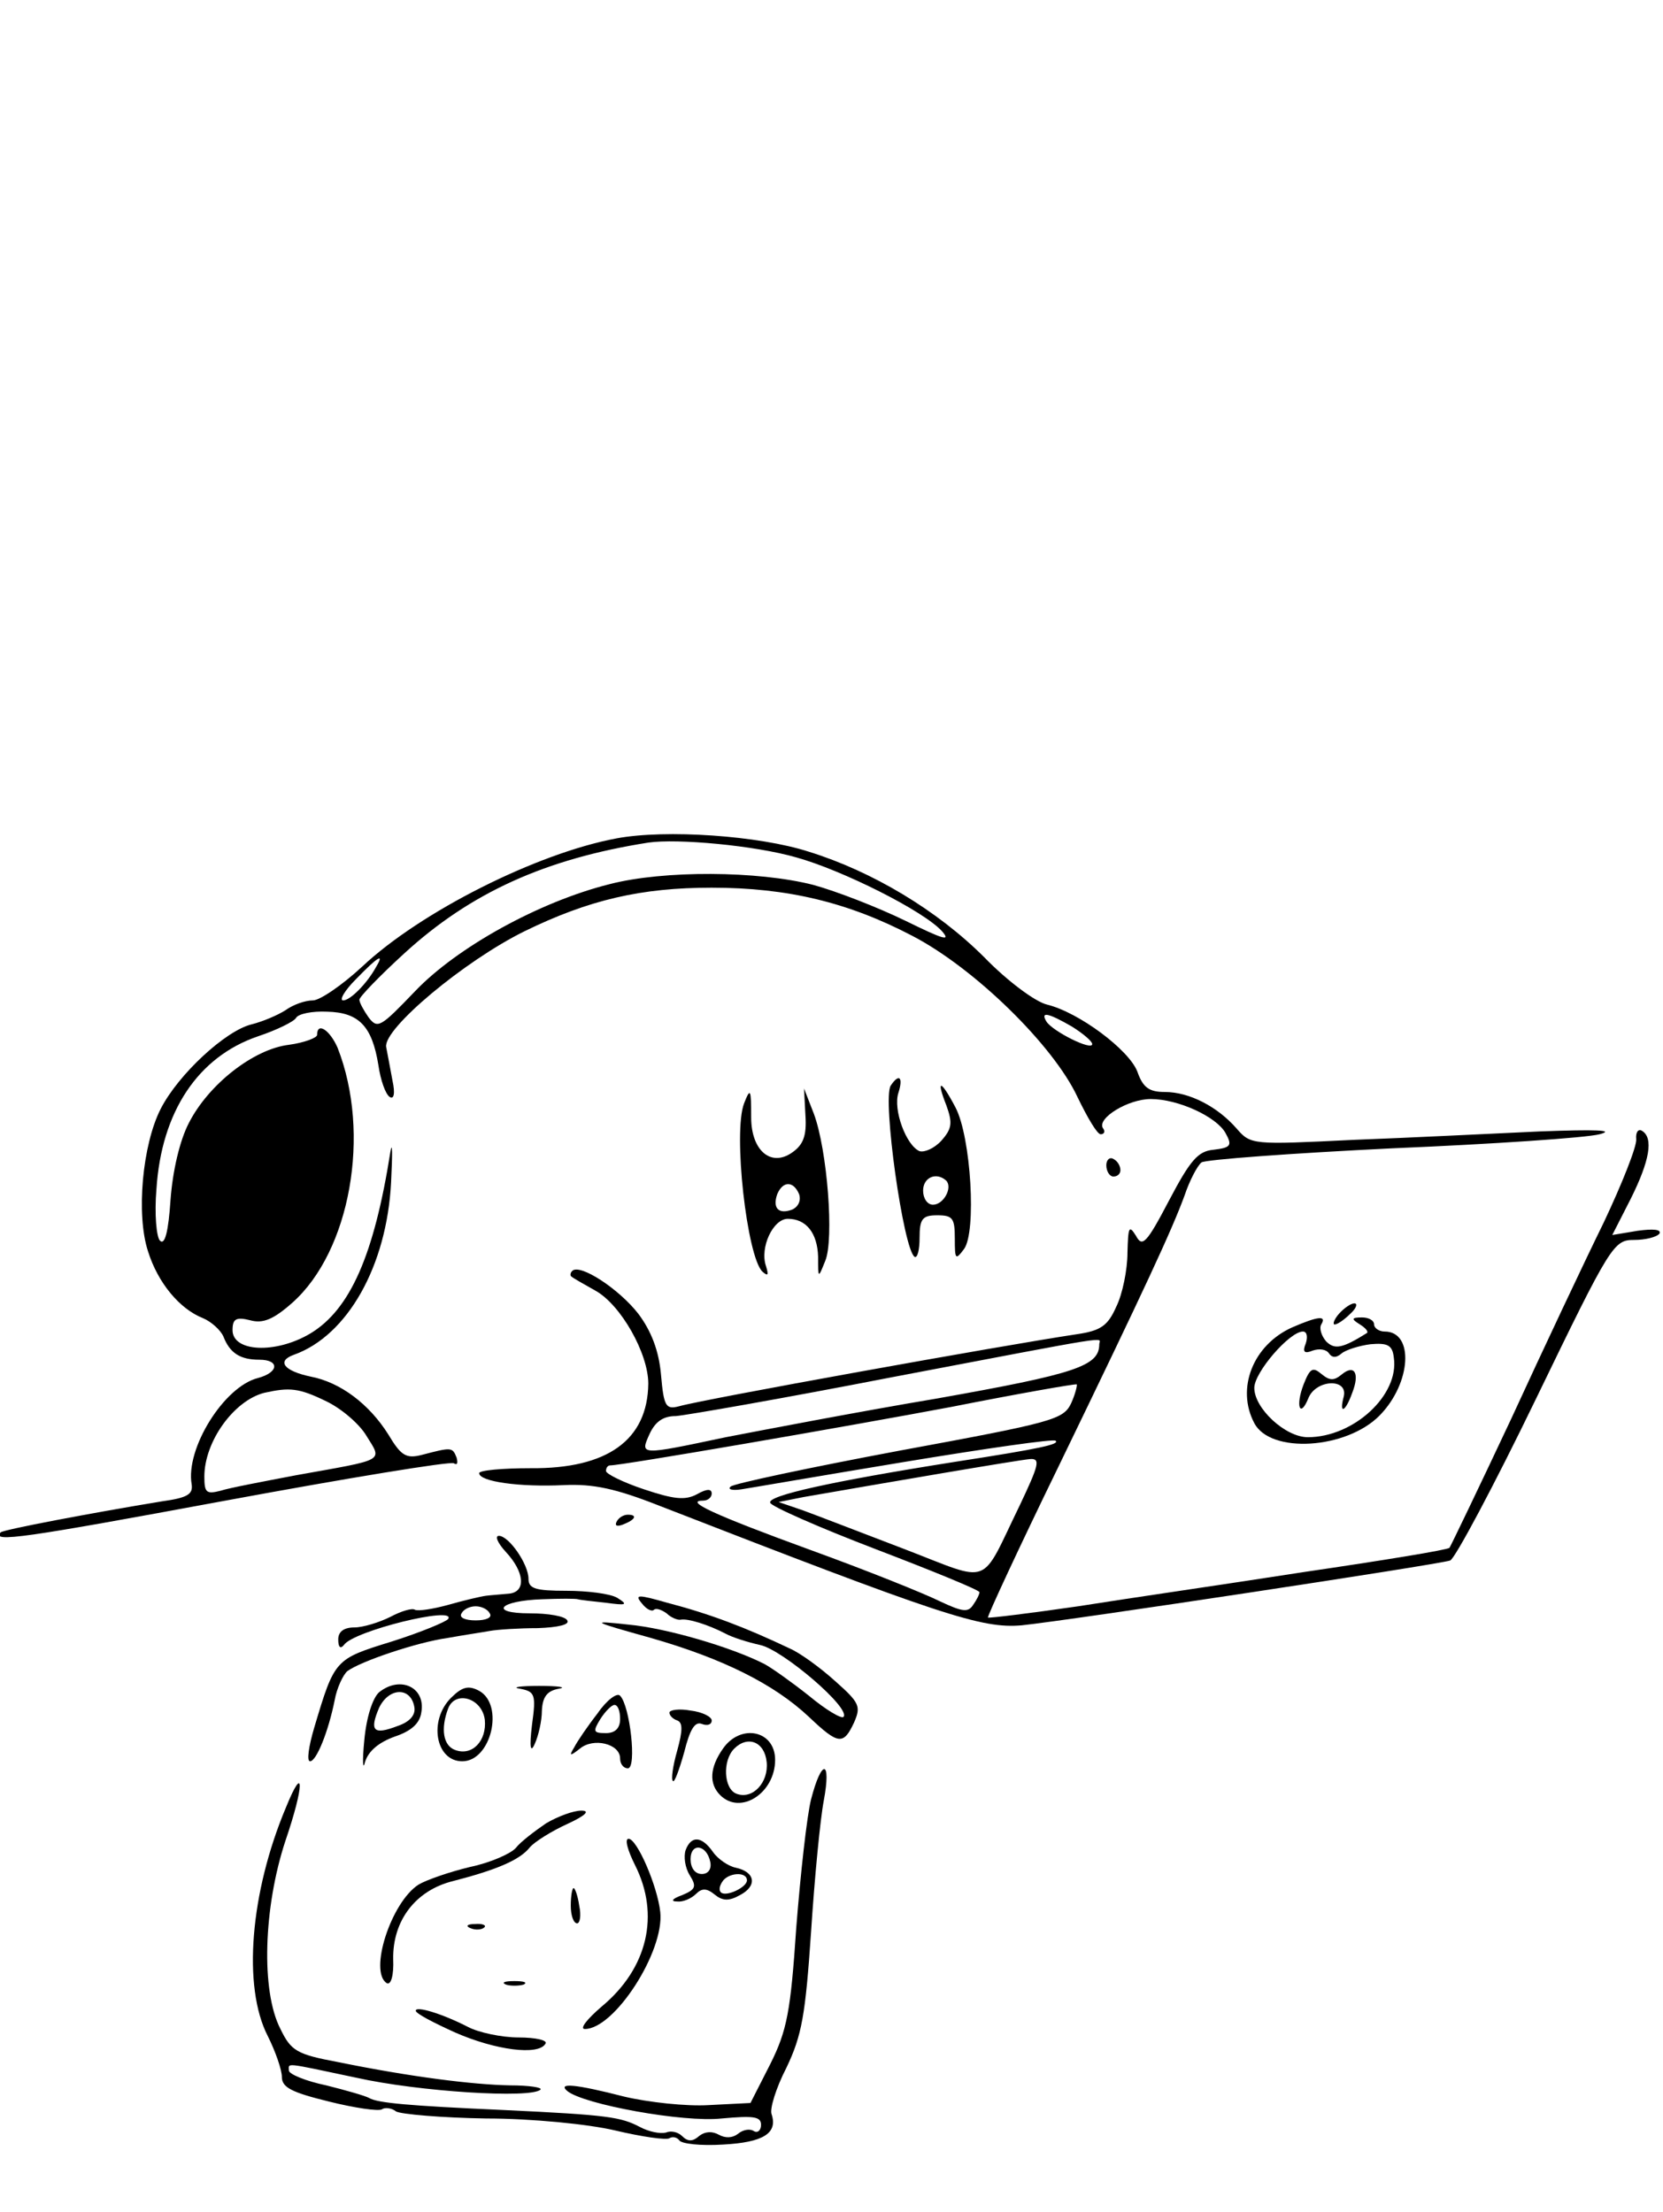<?xml version="1.0" standalone="no"?>
<!DOCTYPE svg PUBLIC "-//W3C//DTD SVG 20010904//EN"
 "http://www.w3.org/TR/2001/REC-SVG-20010904/DTD/svg10.dtd">
<svg version="1.0" xmlns="http://www.w3.org/2000/svg"
 width="236pt" height="314pt" viewBox="0 0 236 314"
 preserveAspectRatio="xMidYMid meet">

<g transform="translate(0,314) scale(0.1,-0.1)"
fill="#000000" stroke="none">
<path d="M875 1950 c-113 -21 -278 -104 -361 -182 -28 -26 -60 -48 -70 -48
-11 0 -28 -6 -39 -14 -11 -7 -32 -16 -48 -20 -37 -9 -104 -71 -129 -120 -26
-51 -35 -150 -18 -202 14 -45 45 -82 78 -95 12 -5 25 -17 29 -26 9 -23 23 -33
51 -33 29 0 28 -18 -2 -26 -48 -12 -103 -100 -94 -151 2 -14 -6 -19 -42 -24
-103 -17 -224 -40 -229 -44 -14 -15 33 -8 319 45 173 32 319 56 324 53 5 -3 6
0 4 8 -6 15 -7 15 -49 4 -23 -6 -30 -1 -48 29 -27 43 -68 74 -110 82 -38 8
-49 22 -24 31 76 27 132 126 138 245 2 40 2 60 -1 43 -23 -146 -57 -224 -114
-258 -49 -29 -110 -26 -110 5 0 16 5 19 25 14 18 -5 33 1 60 25 82 73 112 240
64 362 -11 25 -29 37 -29 18 0 -4 -18 -11 -40 -14 -50 -6 -114 -56 -142 -111
-13 -25 -23 -68 -26 -109 -3 -45 -8 -65 -15 -58 -5 5 -8 38 -5 73 7 110 59
188 144 217 27 9 51 21 54 26 3 6 23 10 44 9 45 -1 64 -20 73 -76 3 -21 10
-41 16 -45 6 -4 8 5 4 23 -3 16 -7 38 -9 48 -4 26 111 122 196 164 92 45 166
62 266 62 108 0 194 -21 284 -68 89 -46 201 -156 235 -229 14 -29 28 -53 33
-53 5 0 7 4 3 9 -8 14 36 41 68 41 39 0 93 -25 106 -48 10 -18 8 -21 -17 -24
-22 -2 -33 -15 -63 -72 -32 -61 -38 -67 -47 -50 -10 16 -11 12 -12 -24 0 -24
-7 -59 -16 -77 -12 -27 -22 -34 -57 -39 -106 -16 -528 -92 -563 -102 -19 -5
-22 -1 -26 45 -3 34 -14 62 -32 86 -27 35 -83 72 -94 61 -3 -3 -3 -7 -1 -8 2
-2 18 -11 34 -20 36 -20 75 -89 75 -132 -1 -80 -58 -121 -167 -120 -40 0 -73
-3 -73 -7 0 -12 57 -20 120 -17 42 2 74 -5 135 -29 401 -156 458 -175 515
-170 68 7 590 86 608 92 7 3 62 106 122 230 106 219 110 225 139 225 16 0 32
4 36 9 3 6 -9 7 -31 4 l-36 -6 26 51 c27 54 33 87 16 97 -5 3 -9 -2 -8 -12 1
-10 -20 -63 -46 -118 -27 -55 -86 -180 -131 -278 -46 -98 -86 -181 -88 -184
-3 -3 -95 -18 -204 -34 -109 -17 -254 -38 -323 -49 -69 -10 -126 -17 -128 -16
-1 2 43 97 99 212 125 258 162 338 180 387 7 21 18 42 24 47 5 4 127 13 270
20 143 6 276 15 295 20 23 6 -5 7 -85 4 -66 -3 -185 -9 -265 -12 -143 -7 -145
-7 -165 16 -27 31 -67 52 -102 52 -22 0 -31 6 -39 29 -12 31 -83 84 -128 95
-17 4 -57 34 -89 67 -67 67 -159 122 -249 150 -71 23 -203 32 -273 19z m255
-27 c65 -18 181 -76 207 -105 13 -15 1 -11 -52 15 -39 19 -98 42 -131 51 -78
20 -212 21 -289 1 -100 -25 -217 -90 -276 -152 -49 -51 -53 -54 -66 -37 -7 10
-13 21 -13 25 0 4 29 34 64 66 94 86 200 134 346 157 41 6 151 -4 210 -21z
m-596 -155 c-13 -24 -37 -48 -47 -48 -6 0 2 14 18 30 31 32 41 38 29 18z m987
-85 c16 -10 29 -21 29 -25 0 -10 -56 18 -65 32 -9 15 3 12 36 -7z m39 -451 c0
-31 -33 -42 -230 -77 -113 -19 -248 -45 -300 -55 -123 -26 -122 -26 -108 5 8
17 19 25 37 25 14 1 152 25 306 55 326 62 295 57 295 47z m-40 -84 c-11 -23
-26 -27 -243 -67 -128 -24 -236 -47 -240 -51 -5 -4 2 -6 15 -4 13 2 117 20
232 39 115 19 212 33 214 30 6 -5 -20 -11 -143 -30 -177 -28 -266 -48 -262
-58 1 -5 69 -35 150 -66 81 -31 147 -58 147 -61 0 -3 -4 -11 -9 -18 -7 -11
-15 -10 -47 5 -22 11 -104 44 -184 73 -137 50 -180 70 -152 70 7 0 12 5 12 10
0 7 -7 7 -21 -1 -17 -9 -33 -7 -75 7 -30 10 -54 22 -54 26 0 4 2 8 6 8 17 0
335 55 484 83 96 19 176 33 178 32 1 -1 -2 -14 -8 -27z m-1057 3 c21 -10 47
-32 57 -49 23 -37 28 -33 -100 -56 -47 -9 -95 -18 -107 -22 -20 -5 -23 -3 -23
20 0 50 42 108 85 119 36 8 49 7 88 -12z m984 -148 c-57 -117 -38 -110 -163
-62 -60 23 -125 48 -144 55 l-35 12 35 7 c109 19 307 53 322 54 15 1 12 -9
-15 -66z"/>
<path d="M1264 1599 c-12 -19 18 -233 34 -243 4 -2 7 10 7 27 0 27 4 32 25 32
22 0 25 -4 25 -33 0 -30 1 -31 13 -15 18 24 10 159 -12 201 -21 40 -28 41 -13
3 9 -25 8 -33 -7 -50 -10 -11 -24 -17 -31 -15 -19 8 -38 59 -30 83 7 22 1 28
-11 10z m79 -135 c9 -10 -4 -34 -19 -34 -8 0 -14 9 -14 20 0 19 19 27 33 14z"/>
<path d="M1056 1574 c-16 -41 4 -218 26 -239 8 -7 9 -5 5 8 -9 26 10 67 31 67
26 0 42 -20 43 -54 0 -31 0 -31 10 -6 13 30 3 158 -16 209 l-14 36 2 -38 c2
-29 -3 -42 -19 -53 -30 -21 -58 3 -58 50 0 40 -1 43 -10 20z m78 -129 c3 -9
-1 -18 -10 -22 -19 -7 -28 2 -21 22 8 19 23 19 31 0z"/>
<path d="M1570 1486 c0 -9 5 -16 10 -16 6 0 10 4 10 9 0 6 -4 13 -10 16 -5 3
-10 -1 -10 -9z"/>
<path d="M1900 1275 c-7 -8 -9 -15 -6 -15 4 0 14 7 22 15 9 8 11 15 6 15 -5 0
-15 -7 -22 -15z"/>
<path d="M1834 1256 c-56 -25 -80 -87 -54 -136 23 -44 131 -37 178 11 45 46
49 119 7 119 -8 0 -15 5 -15 10 0 6 -8 10 -17 10 -15 0 -16 -2 -3 -10 8 -5 12
-10 10 -12 -35 -22 -46 -24 -58 -12 -7 8 -10 19 -7 24 8 13 -4 12 -41 -4z m19
-23 c-5 -12 -2 -15 10 -10 9 3 19 2 23 -4 4 -6 10 -7 18 0 6 5 25 11 41 13 24
2 31 -1 33 -19 8 -53 -57 -113 -122 -113 -32 0 -76 41 -76 70 0 22 50 80 69
80 6 0 7 -8 4 -17z"/>
<path d="M1850 1175 c-12 -31 -5 -49 7 -19 11 26 56 28 50 2 -7 -26 2 -23 12
5 11 28 3 41 -15 26 -11 -9 -17 -9 -29 1 -12 10 -16 8 -25 -15z"/>
<path d="M875 980 c-3 -6 1 -7 9 -4 18 7 21 14 7 14 -6 0 -13 -4 -16 -10z"/>
<path d="M718 937 c26 -28 29 -56 5 -59 -10 -1 -25 -2 -33 -3 -8 -1 -33 -7
-54 -13 -22 -6 -42 -9 -47 -7 -4 3 -20 -2 -35 -10 -16 -8 -39 -15 -51 -15 -15
0 -23 -6 -23 -17 0 -11 3 -14 8 -8 13 20 160 56 148 37 -3 -4 -39 -19 -80 -32
-81 -25 -81 -25 -110 -122 -8 -27 -11 -48 -6 -48 9 0 26 42 35 87 3 17 12 36
18 41 19 14 99 41 142 47 22 4 49 8 60 10 11 2 42 4 68 4 29 1 46 5 42 11 -3
6 -27 10 -53 10 -59 0 -44 18 18 20 25 1 47 1 50 0 3 -1 21 -3 40 -5 29 -4 32
-3 16 7 -10 6 -43 10 -72 10 -44 0 -54 3 -54 17 0 21 -28 61 -42 61 -6 0 -2
-10 10 -23z m-23 -87 c4 -6 -5 -10 -20 -10 -15 0 -24 4 -20 10 3 6 12 10 20
10 8 0 17 -4 20 -10z"/>
<path d="M911 864 c6 -8 14 -12 17 -9 3 3 11 0 18 -5 6 -6 16 -10 20 -9 10 2
39 -7 64 -20 9 -5 31 -12 49 -16 32 -7 129 -90 118 -102 -3 -3 -25 10 -49 30
-24 19 -52 39 -63 45 -47 24 -139 51 -193 56 -55 6 -54 5 32 -19 101 -29 174
-65 224 -112 42 -40 49 -40 64 -8 10 23 8 28 -27 59 -21 19 -50 40 -64 46 -63
30 -113 49 -174 65 -42 12 -47 12 -36 -1z"/>
<path d="M538 738 c-9 -8 -18 -35 -21 -68 -3 -30 -2 -44 1 -31 5 16 20 28 42
36 24 8 36 19 38 35 6 35 -30 52 -60 28z m50 -21 c2 -11 -6 -21 -24 -27 -34
-13 -40 -7 -26 26 14 29 45 30 50 1z"/>
<path d="M640 730 c-32 -32 -22 -90 16 -90 41 0 60 80 24 100 -15 8 -24 6 -40
-10z m48 -31 c3 -30 -18 -52 -42 -43 -17 6 -21 30 -10 59 10 26 48 15 52 -16z"/>
<path d="M738 743 c21 -4 23 -8 17 -51 -4 -33 -2 -41 4 -27 5 11 10 32 10 47
1 19 7 28 24 31 12 2 0 4 -28 4 -27 0 -40 -2 -27 -4z"/>
<path d="M848 708 c-14 -18 -29 -40 -33 -48 -8 -13 -6 -13 8 -2 19 16 57 7 57
-14 0 -8 5 -14 11 -14 13 0 3 89 -11 103 -4 5 -19 -6 -32 -25z m32 -8 c0 -13
-7 -20 -20 -20 -18 0 -19 2 -8 20 7 11 16 20 20 20 5 0 8 -9 8 -20z"/>
<path d="M950 709 c0 -4 5 -9 11 -11 8 -3 8 -14 0 -43 -6 -21 -9 -41 -6 -43 2
-3 9 16 16 41 8 32 15 44 25 40 8 -3 14 -1 14 5 0 5 -13 12 -30 14 -16 3 -30
1 -30 -3z"/>
<path d="M1026 658 c-19 -27 -20 -50 -4 -66 29 -29 78 3 78 50 0 42 -49 52
-74 16z m62 -19 c3 -29 -20 -54 -43 -45 -18 7 -20 47 -3 64 19 19 43 10 46
-19z"/>
<path d="M1151 586 c-6 -24 -15 -106 -21 -182 -8 -119 -13 -146 -37 -194 l-28
-55 -59 -3 c-32 -2 -86 4 -120 12 -70 18 -95 20 -81 8 23 -19 165 -45 219 -39
45 4 56 3 56 -9 0 -8 -5 -12 -10 -9 -6 4 -16 2 -23 -4 -8 -6 -18 -6 -27 -1 -9
5 -19 5 -28 -2 -9 -8 -16 -8 -24 0 -6 6 -16 8 -23 5 -8 -2 -24 1 -37 8 -27 14
-44 17 -193 24 -135 6 -179 10 -191 17 -5 3 -33 11 -61 18 -29 6 -53 16 -53
21 0 11 -9 12 95 -10 89 -20 249 -30 262 -17 3 3 -16 6 -43 6 -53 1 -141 12
-244 33 -59 11 -67 16 -82 47 -28 54 -24 173 7 267 27 79 27 112 1 48 -51
-121 -62 -255 -26 -325 11 -22 20 -48 20 -58 0 -15 14 -22 67 -35 36 -9 70
-14 75 -11 4 3 14 2 20 -3 7 -4 65 -9 128 -10 64 0 145 -8 183 -17 38 -9 73
-14 77 -11 5 3 11 1 14 -3 3 -5 31 -8 62 -6 57 3 78 16 69 43 -3 7 6 37 21 66
22 46 27 75 35 193 5 77 13 160 18 186 11 59 -3 60 -18 2z"/>
<path d="M775 552 c-16 -11 -36 -26 -43 -35 -7 -8 -36 -21 -65 -27 -29 -7 -61
-18 -73 -25 -39 -25 -71 -124 -45 -140 6 -3 10 12 9 34 -1 55 32 98 85 111 62
16 95 30 109 48 7 8 31 23 53 33 26 12 33 19 20 19 -11 0 -33 -8 -50 -18z"/>
<path d="M901 493 c36 -71 18 -147 -47 -201 -21 -18 -32 -32 -24 -32 42 0 113
110 107 166 -4 37 -33 104 -45 104 -6 0 -1 -17 9 -37z"/>
<path d="M973 514 c-3 -9 -1 -25 6 -36 10 -16 8 -20 -11 -28 -14 -5 -17 -9 -7
-9 8 -1 20 4 27 11 8 8 15 8 26 -1 11 -9 20 -10 36 -1 25 13 22 33 -6 39 -10
2 -25 12 -32 22 -16 23 -31 24 -39 3z m35 -17 c2 -10 -3 -17 -12 -17 -10 0
-16 9 -16 21 0 24 23 21 28 -4z m52 -26 c0 -10 -30 -24 -37 -17 -3 3 -2 9 2
15 8 13 35 15 35 2z"/>
<path d="M810 435 c0 -14 4 -25 9 -25 4 0 6 11 3 25 -2 14 -6 25 -8 25 -2 0
-4 -11 -4 -25z"/>
<path d="M668 403 c7 -3 16 -2 19 1 4 3 -2 6 -13 5 -11 0 -14 -3 -6 -6z"/>
<path d="M718 323 c6 -2 18 -2 25 0 6 3 1 5 -13 5 -14 0 -19 -2 -12 -5z"/>
<path d="M590 286 c0 -4 25 -17 56 -31 57 -25 118 -33 128 -16 4 5 -14 9 -38
9 -24 0 -57 7 -72 15 -37 19 -74 30 -74 23z"/>
</g>
</svg>
